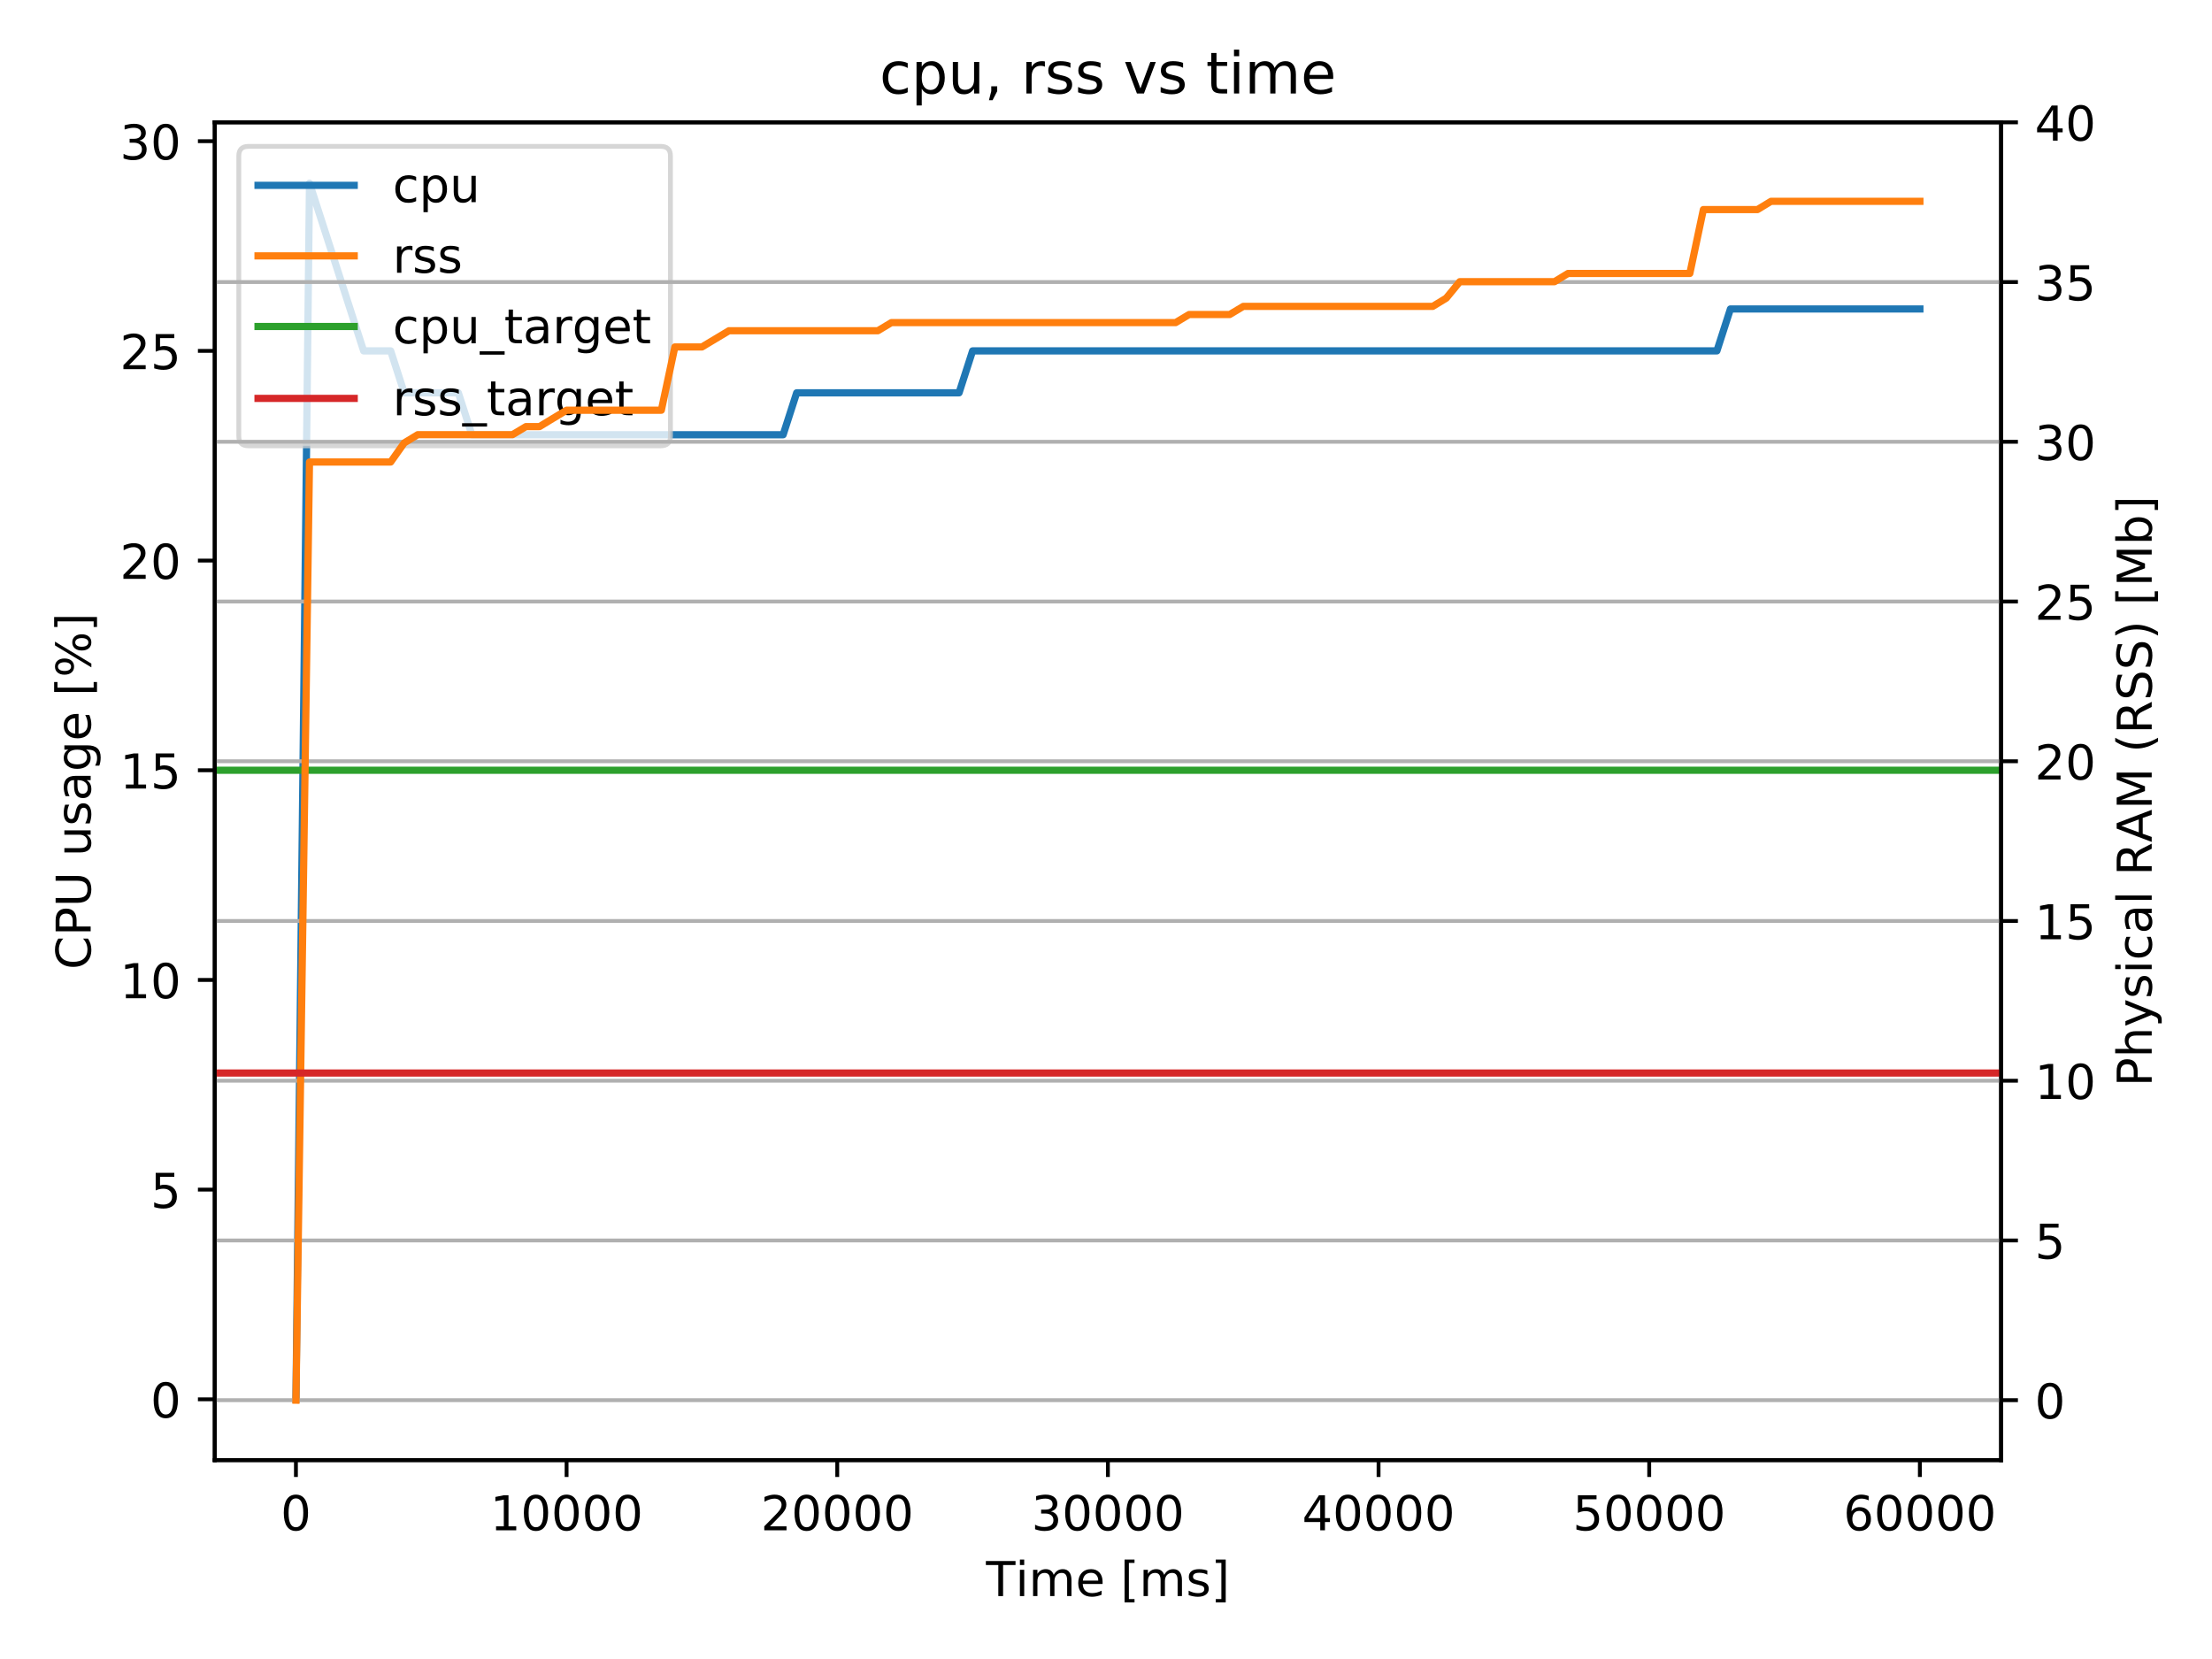 <?xml version="1.0" encoding="utf-8" standalone="no"?>
<!DOCTYPE svg PUBLIC "-//W3C//DTD SVG 1.1//EN"
  "http://www.w3.org/Graphics/SVG/1.1/DTD/svg11.dtd">
<!-- Created with matplotlib (http://matplotlib.org/) -->
<svg height="345pt" version="1.1" viewBox="0 0 460 345" width="460pt" xmlns="http://www.w3.org/2000/svg" xmlns:xlink="http://www.w3.org/1999/xlink">
 <defs>
  <style type="text/css">
*{stroke-linecap:butt;stroke-linejoin:round;}
  </style>
 </defs>
 <g id="figure_1">
  <g id="patch_1">
   <path d="M 0 345.6 
L 460.8 345.6 
L 460.8 0 
L 0 0 
z
" style="fill:#ffffff;"/>
  </g>
  <g id="axes_1">
   <g id="patch_2">
    <path d="M 44.66 303.64 
L 416.14 303.64 
L 416.14 25.44 
L 44.66 25.44 
z
" style="fill:#ffffff;"/>
   </g>
   <g id="matplotlib.axis_1">
    <g id="xtick_1">
     <g id="line2d_1">
      <defs>
       <path d="M 0 0 
L 0 3.5 
" id="m8f1d1b1c5d" style="stroke:#000000;stroke-width:0.8;"/>
      </defs>
      <g>
       <use style="stroke:#000000;stroke-width:0.8;" x="61.54" xlink:href="#m8f1d1b1c5d" y="303.64"/>
      </g>
     </g>
     <g id="text_1">
      <!-- 0 -->
      <defs>
       <path d="M 31.781 66.406 
Q 24.172 66.406 20.328 58.906 
Q 16.5 51.422 16.5 36.375 
Q 16.5 21.391 20.328 13.891 
Q 24.172 6.391 31.781 6.391 
Q 39.453 6.391 43.281 13.891 
Q 47.125 21.391 47.125 36.375 
Q 47.125 51.422 43.281 58.906 
Q 39.453 66.406 31.781 66.406 
z
M 31.781 74.219 
Q 44.047 74.219 50.516 64.516 
Q 56.984 54.828 56.984 36.375 
Q 56.984 17.969 50.516 8.266 
Q 44.047 -1.422 31.781 -1.422 
Q 19.531 -1.422 13.062 8.266 
Q 6.594 17.969 6.594 36.375 
Q 6.594 54.828 13.062 64.516 
Q 19.531 74.219 31.781 74.219 
z
" id="DejaVuSans-30"/>
      </defs>
      <g transform="translate(58.359 318.238)scale(0.1 -0.1)">
       <use xlink:href="#DejaVuSans-30"/>
      </g>
     </g>
    </g>
    <g id="xtick_2">
     <g id="line2d_2">
      <g>
       <use style="stroke:#000000;stroke-width:0.8;" x="117.825" xlink:href="#m8f1d1b1c5d" y="303.64"/>
      </g>
     </g>
     <g id="text_2">
      <!-- 10000 -->
      <defs>
       <path d="M 12.406 8.297 
L 28.516 8.297 
L 28.516 63.922 
L 10.984 60.406 
L 10.984 69.391 
L 28.422 72.906 
L 38.281 72.906 
L 38.281 8.297 
L 54.391 8.297 
L 54.391 0 
L 12.406 0 
z
" id="DejaVuSans-31"/>
      </defs>
      <g transform="translate(101.918 318.238)scale(0.1 -0.1)">
       <use xlink:href="#DejaVuSans-31"/>
       <use x="63.623" xlink:href="#DejaVuSans-30"/>
       <use x="127.246" xlink:href="#DejaVuSans-30"/>
       <use x="190.869" xlink:href="#DejaVuSans-30"/>
       <use x="254.492" xlink:href="#DejaVuSans-30"/>
      </g>
     </g>
    </g>
    <g id="xtick_3">
     <g id="line2d_3">
      <g>
       <use style="stroke:#000000;stroke-width:0.8;" x="174.11" xlink:href="#m8f1d1b1c5d" y="303.64"/>
      </g>
     </g>
     <g id="text_3">
      <!-- 20000 -->
      <defs>
       <path d="M 19.188 8.297 
L 53.609 8.297 
L 53.609 0 
L 7.328 0 
L 7.328 8.297 
Q 12.938 14.109 22.625 23.891 
Q 32.328 33.688 34.812 36.531 
Q 39.547 41.844 41.422 45.531 
Q 43.312 49.219 43.312 52.781 
Q 43.312 58.594 39.234 62.25 
Q 35.156 65.922 28.609 65.922 
Q 23.969 65.922 18.812 64.312 
Q 13.672 62.703 7.812 59.422 
L 7.812 69.391 
Q 13.766 71.781 18.938 73 
Q 24.125 74.219 28.422 74.219 
Q 39.75 74.219 46.484 68.547 
Q 53.219 62.891 53.219 53.422 
Q 53.219 48.922 51.531 44.891 
Q 49.859 40.875 45.406 35.406 
Q 44.188 33.984 37.641 27.219 
Q 31.109 20.453 19.188 8.297 
z
" id="DejaVuSans-32"/>
      </defs>
      <g transform="translate(158.203 318.238)scale(0.1 -0.1)">
       <use xlink:href="#DejaVuSans-32"/>
       <use x="63.623" xlink:href="#DejaVuSans-30"/>
       <use x="127.246" xlink:href="#DejaVuSans-30"/>
       <use x="190.869" xlink:href="#DejaVuSans-30"/>
       <use x="254.492" xlink:href="#DejaVuSans-30"/>
      </g>
     </g>
    </g>
    <g id="xtick_4">
     <g id="line2d_4">
      <g>
       <use style="stroke:#000000;stroke-width:0.8;" x="230.394" xlink:href="#m8f1d1b1c5d" y="303.64"/>
      </g>
     </g>
     <g id="text_4">
      <!-- 30000 -->
      <defs>
       <path d="M 40.578 39.312 
Q 47.656 37.797 51.625 33 
Q 55.609 28.219 55.609 21.188 
Q 55.609 10.406 48.188 4.484 
Q 40.766 -1.422 27.094 -1.422 
Q 22.516 -1.422 17.656 -0.516 
Q 12.797 0.391 7.625 2.203 
L 7.625 11.719 
Q 11.719 9.328 16.594 8.109 
Q 21.484 6.891 26.812 6.891 
Q 36.078 6.891 40.938 10.547 
Q 45.797 14.203 45.797 21.188 
Q 45.797 27.641 41.281 31.266 
Q 36.766 34.906 28.719 34.906 
L 20.219 34.906 
L 20.219 43.016 
L 29.109 43.016 
Q 36.375 43.016 40.234 45.922 
Q 44.094 48.828 44.094 54.297 
Q 44.094 59.906 40.109 62.906 
Q 36.141 65.922 28.719 65.922 
Q 24.656 65.922 20.016 65.031 
Q 15.375 64.156 9.812 62.312 
L 9.812 71.094 
Q 15.438 72.656 20.344 73.438 
Q 25.25 74.219 29.594 74.219 
Q 40.828 74.219 47.359 69.109 
Q 53.906 64.016 53.906 55.328 
Q 53.906 49.266 50.438 45.094 
Q 46.969 40.922 40.578 39.312 
z
" id="DejaVuSans-33"/>
      </defs>
      <g transform="translate(214.488 318.238)scale(0.1 -0.1)">
       <use xlink:href="#DejaVuSans-33"/>
       <use x="63.623" xlink:href="#DejaVuSans-30"/>
       <use x="127.246" xlink:href="#DejaVuSans-30"/>
       <use x="190.869" xlink:href="#DejaVuSans-30"/>
       <use x="254.492" xlink:href="#DejaVuSans-30"/>
      </g>
     </g>
    </g>
    <g id="xtick_5">
     <g id="line2d_5">
      <g>
       <use style="stroke:#000000;stroke-width:0.8;" x="286.679" xlink:href="#m8f1d1b1c5d" y="303.64"/>
      </g>
     </g>
     <g id="text_5">
      <!-- 40000 -->
      <defs>
       <path d="M 37.797 64.312 
L 12.891 25.391 
L 37.797 25.391 
z
M 35.203 72.906 
L 47.609 72.906 
L 47.609 25.391 
L 58.016 25.391 
L 58.016 17.188 
L 47.609 17.188 
L 47.609 0 
L 37.797 0 
L 37.797 17.188 
L 4.891 17.188 
L 4.891 26.703 
z
" id="DejaVuSans-34"/>
      </defs>
      <g transform="translate(270.773 318.238)scale(0.1 -0.1)">
       <use xlink:href="#DejaVuSans-34"/>
       <use x="63.623" xlink:href="#DejaVuSans-30"/>
       <use x="127.246" xlink:href="#DejaVuSans-30"/>
       <use x="190.869" xlink:href="#DejaVuSans-30"/>
       <use x="254.492" xlink:href="#DejaVuSans-30"/>
      </g>
     </g>
    </g>
    <g id="xtick_6">
     <g id="line2d_6">
      <g>
       <use style="stroke:#000000;stroke-width:0.8;" x="342.964" xlink:href="#m8f1d1b1c5d" y="303.64"/>
      </g>
     </g>
     <g id="text_6">
      <!-- 50000 -->
      <defs>
       <path d="M 10.797 72.906 
L 49.516 72.906 
L 49.516 64.594 
L 19.828 64.594 
L 19.828 46.734 
Q 21.969 47.469 24.109 47.828 
Q 26.266 48.188 28.422 48.188 
Q 40.625 48.188 47.75 41.5 
Q 54.891 34.812 54.891 23.391 
Q 54.891 11.625 47.562 5.094 
Q 40.234 -1.422 26.906 -1.422 
Q 22.312 -1.422 17.547 -0.641 
Q 12.797 0.141 7.719 1.703 
L 7.719 11.625 
Q 12.109 9.234 16.797 8.062 
Q 21.484 6.891 26.703 6.891 
Q 35.156 6.891 40.078 11.328 
Q 45.016 15.766 45.016 23.391 
Q 45.016 31 40.078 35.438 
Q 35.156 39.891 26.703 39.891 
Q 22.75 39.891 18.812 39.016 
Q 14.891 38.141 10.797 36.281 
z
" id="DejaVuSans-35"/>
      </defs>
      <g transform="translate(327.058 318.238)scale(0.1 -0.1)">
       <use xlink:href="#DejaVuSans-35"/>
       <use x="63.623" xlink:href="#DejaVuSans-30"/>
       <use x="127.246" xlink:href="#DejaVuSans-30"/>
       <use x="190.869" xlink:href="#DejaVuSans-30"/>
       <use x="254.492" xlink:href="#DejaVuSans-30"/>
      </g>
     </g>
    </g>
    <g id="xtick_7">
     <g id="line2d_7">
      <g>
       <use style="stroke:#000000;stroke-width:0.8;" x="399.249" xlink:href="#m8f1d1b1c5d" y="303.64"/>
      </g>
     </g>
     <g id="text_7">
      <!-- 60000 -->
      <defs>
       <path d="M 33.016 40.375 
Q 26.375 40.375 22.484 35.828 
Q 18.609 31.297 18.609 23.391 
Q 18.609 15.531 22.484 10.953 
Q 26.375 6.391 33.016 6.391 
Q 39.656 6.391 43.531 10.953 
Q 47.406 15.531 47.406 23.391 
Q 47.406 31.297 43.531 35.828 
Q 39.656 40.375 33.016 40.375 
z
M 52.594 71.297 
L 52.594 62.312 
Q 48.875 64.062 45.094 64.984 
Q 41.312 65.922 37.594 65.922 
Q 27.828 65.922 22.672 59.328 
Q 17.531 52.734 16.797 39.406 
Q 19.672 43.656 24.016 45.922 
Q 28.375 48.188 33.594 48.188 
Q 44.578 48.188 50.953 41.516 
Q 57.328 34.859 57.328 23.391 
Q 57.328 12.156 50.688 5.359 
Q 44.047 -1.422 33.016 -1.422 
Q 20.359 -1.422 13.672 8.266 
Q 6.984 17.969 6.984 36.375 
Q 6.984 53.656 15.188 63.938 
Q 23.391 74.219 37.203 74.219 
Q 40.922 74.219 44.703 73.484 
Q 48.484 72.75 52.594 71.297 
z
" id="DejaVuSans-36"/>
      </defs>
      <g transform="translate(383.343 318.238)scale(0.1 -0.1)">
       <use xlink:href="#DejaVuSans-36"/>
       <use x="63.623" xlink:href="#DejaVuSans-30"/>
       <use x="127.246" xlink:href="#DejaVuSans-30"/>
       <use x="190.869" xlink:href="#DejaVuSans-30"/>
       <use x="254.492" xlink:href="#DejaVuSans-30"/>
      </g>
     </g>
    </g>
    <g id="text_8">
     <!-- Time [ms] -->
     <defs>
      <path d="M -0.297 72.906 
L 61.375 72.906 
L 61.375 64.594 
L 35.5 64.594 
L 35.5 0 
L 25.594 0 
L 25.594 64.594 
L -0.297 64.594 
z
" id="DejaVuSans-54"/>
      <path d="M 9.422 54.688 
L 18.406 54.688 
L 18.406 0 
L 9.422 0 
z
M 9.422 75.984 
L 18.406 75.984 
L 18.406 64.594 
L 9.422 64.594 
z
" id="DejaVuSans-69"/>
      <path d="M 52 44.188 
Q 55.375 50.25 60.062 53.125 
Q 64.75 56 71.094 56 
Q 79.641 56 84.281 50.016 
Q 88.922 44.047 88.922 33.016 
L 88.922 0 
L 79.891 0 
L 79.891 32.719 
Q 79.891 40.578 77.094 44.375 
Q 74.312 48.188 68.609 48.188 
Q 61.625 48.188 57.562 43.547 
Q 53.516 38.922 53.516 30.906 
L 53.516 0 
L 44.484 0 
L 44.484 32.719 
Q 44.484 40.625 41.703 44.406 
Q 38.922 48.188 33.109 48.188 
Q 26.219 48.188 22.156 43.531 
Q 18.109 38.875 18.109 30.906 
L 18.109 0 
L 9.078 0 
L 9.078 54.688 
L 18.109 54.688 
L 18.109 46.188 
Q 21.188 51.219 25.484 53.609 
Q 29.781 56 35.688 56 
Q 41.656 56 45.828 52.969 
Q 50 49.953 52 44.188 
z
" id="DejaVuSans-6d"/>
      <path d="M 56.203 29.594 
L 56.203 25.203 
L 14.891 25.203 
Q 15.484 15.922 20.484 11.062 
Q 25.484 6.203 34.422 6.203 
Q 39.594 6.203 44.453 7.469 
Q 49.312 8.734 54.109 11.281 
L 54.109 2.781 
Q 49.266 0.734 44.188 -0.344 
Q 39.109 -1.422 33.891 -1.422 
Q 20.797 -1.422 13.156 6.188 
Q 5.516 13.812 5.516 26.812 
Q 5.516 40.234 12.766 48.109 
Q 20.016 56 32.328 56 
Q 43.359 56 49.781 48.891 
Q 56.203 41.797 56.203 29.594 
z
M 47.219 32.234 
Q 47.125 39.594 43.094 43.984 
Q 39.062 48.391 32.422 48.391 
Q 24.906 48.391 20.391 44.141 
Q 15.875 39.891 15.188 32.172 
z
" id="DejaVuSans-65"/>
      <path id="DejaVuSans-20"/>
      <path d="M 8.594 75.984 
L 29.297 75.984 
L 29.297 69 
L 17.578 69 
L 17.578 -6.203 
L 29.297 -6.203 
L 29.297 -13.188 
L 8.594 -13.188 
z
" id="DejaVuSans-5b"/>
      <path d="M 44.281 53.078 
L 44.281 44.578 
Q 40.484 46.531 36.375 47.5 
Q 32.281 48.484 27.875 48.484 
Q 21.188 48.484 17.844 46.438 
Q 14.5 44.391 14.5 40.281 
Q 14.5 37.156 16.891 35.375 
Q 19.281 33.594 26.516 31.984 
L 29.594 31.297 
Q 39.156 29.25 43.188 25.516 
Q 47.219 21.781 47.219 15.094 
Q 47.219 7.469 41.188 3.016 
Q 35.156 -1.422 24.609 -1.422 
Q 20.219 -1.422 15.453 -0.562 
Q 10.688 0.297 5.422 2 
L 5.422 11.281 
Q 10.406 8.688 15.234 7.391 
Q 20.062 6.109 24.812 6.109 
Q 31.156 6.109 34.562 8.281 
Q 37.984 10.453 37.984 14.406 
Q 37.984 18.062 35.516 20.016 
Q 33.062 21.969 24.703 23.781 
L 21.578 24.516 
Q 13.234 26.266 9.516 29.906 
Q 5.812 33.547 5.812 39.891 
Q 5.812 47.609 11.281 51.797 
Q 16.75 56 26.812 56 
Q 31.781 56 36.172 55.266 
Q 40.578 54.547 44.281 53.078 
z
" id="DejaVuSans-73"/>
      <path d="M 30.422 75.984 
L 30.422 -13.188 
L 9.719 -13.188 
L 9.719 -6.203 
L 21.391 -6.203 
L 21.391 69 
L 9.719 69 
L 9.719 75.984 
z
" id="DejaVuSans-5d"/>
     </defs>
     <g transform="translate(205.047 331.917)scale(0.1 -0.1)">
      <use xlink:href="#DejaVuSans-54"/>
      <use x="61.037" xlink:href="#DejaVuSans-69"/>
      <use x="88.82" xlink:href="#DejaVuSans-6d"/>
      <use x="186.232" xlink:href="#DejaVuSans-65"/>
      <use x="247.756" xlink:href="#DejaVuSans-20"/>
      <use x="279.543" xlink:href="#DejaVuSans-5b"/>
      <use x="318.557" xlink:href="#DejaVuSans-6d"/>
      <use x="415.969" xlink:href="#DejaVuSans-73"/>
      <use x="468.068" xlink:href="#DejaVuSans-5d"/>
     </g>
    </g>
   </g>
   <g id="matplotlib.axis_2">
    <g id="ytick_1">
     <g id="line2d_8">
      <defs>
       <path d="M 0 0 
L -3.5 0 
" id="m56f62c46b4" style="stroke:#000000;stroke-width:0.8;"/>
      </defs>
      <g>
       <use style="stroke:#000000;stroke-width:0.8;" x="44.66" xlink:href="#m56f62c46b4" y="290.995"/>
      </g>
     </g>
     <g id="text_9">
      <!-- 0 -->
      <g transform="translate(31.297 294.794)scale(0.1 -0.1)">
       <use xlink:href="#DejaVuSans-30"/>
      </g>
     </g>
    </g>
    <g id="ytick_2">
     <g id="line2d_9">
      <g>
       <use style="stroke:#000000;stroke-width:0.8;" x="44.66" xlink:href="#m56f62c46b4" y="247.39"/>
      </g>
     </g>
     <g id="text_10">
      <!-- 5 -->
      <g transform="translate(31.297 251.189)scale(0.1 -0.1)">
       <use xlink:href="#DejaVuSans-35"/>
      </g>
     </g>
    </g>
    <g id="ytick_3">
     <g id="line2d_10">
      <g>
       <use style="stroke:#000000;stroke-width:0.8;" x="44.66" xlink:href="#m56f62c46b4" y="203.785"/>
      </g>
     </g>
     <g id="text_11">
      <!-- 10 -->
      <g transform="translate(24.935 207.584)scale(0.1 -0.1)">
       <use xlink:href="#DejaVuSans-31"/>
       <use x="63.623" xlink:href="#DejaVuSans-30"/>
      </g>
     </g>
    </g>
    <g id="ytick_4">
     <g id="line2d_11">
      <g>
       <use style="stroke:#000000;stroke-width:0.8;" x="44.66" xlink:href="#m56f62c46b4" y="160.179"/>
      </g>
     </g>
     <g id="text_12">
      <!-- 15 -->
      <g transform="translate(24.935 163.979)scale(0.1 -0.1)">
       <use xlink:href="#DejaVuSans-31"/>
       <use x="63.623" xlink:href="#DejaVuSans-35"/>
      </g>
     </g>
    </g>
    <g id="ytick_5">
     <g id="line2d_12">
      <g>
       <use style="stroke:#000000;stroke-width:0.8;" x="44.66" xlink:href="#m56f62c46b4" y="116.574"/>
      </g>
     </g>
     <g id="text_13">
      <!-- 20 -->
      <g transform="translate(24.935 120.374)scale(0.1 -0.1)">
       <use xlink:href="#DejaVuSans-32"/>
       <use x="63.623" xlink:href="#DejaVuSans-30"/>
      </g>
     </g>
    </g>
    <g id="ytick_6">
     <g id="line2d_13">
      <g>
       <use style="stroke:#000000;stroke-width:0.8;" x="44.66" xlink:href="#m56f62c46b4" y="72.969"/>
      </g>
     </g>
     <g id="text_14">
      <!-- 25 -->
      <g transform="translate(24.935 76.769)scale(0.1 -0.1)">
       <use xlink:href="#DejaVuSans-32"/>
       <use x="63.623" xlink:href="#DejaVuSans-35"/>
      </g>
     </g>
    </g>
    <g id="ytick_7">
     <g id="line2d_14">
      <g>
       <use style="stroke:#000000;stroke-width:0.8;" x="44.66" xlink:href="#m56f62c46b4" y="29.364"/>
      </g>
     </g>
     <g id="text_15">
      <!-- 30 -->
      <g transform="translate(24.935 33.164)scale(0.1 -0.1)">
       <use xlink:href="#DejaVuSans-33"/>
       <use x="63.623" xlink:href="#DejaVuSans-30"/>
      </g>
     </g>
    </g>
    <g id="text_16">
     <!-- CPU usage [%] -->
     <defs>
      <path d="M 64.406 67.281 
L 64.406 56.891 
Q 59.422 61.531 53.781 63.812 
Q 48.141 66.109 41.797 66.109 
Q 29.297 66.109 22.656 58.469 
Q 16.016 50.828 16.016 36.375 
Q 16.016 21.969 22.656 14.328 
Q 29.297 6.688 41.797 6.688 
Q 48.141 6.688 53.781 8.984 
Q 59.422 11.281 64.406 15.922 
L 64.406 5.609 
Q 59.234 2.094 53.438 0.328 
Q 47.656 -1.422 41.219 -1.422 
Q 24.656 -1.422 15.125 8.703 
Q 5.609 18.844 5.609 36.375 
Q 5.609 53.953 15.125 64.078 
Q 24.656 74.219 41.219 74.219 
Q 47.75 74.219 53.531 72.484 
Q 59.328 70.75 64.406 67.281 
z
" id="DejaVuSans-43"/>
      <path d="M 19.672 64.797 
L 19.672 37.406 
L 32.078 37.406 
Q 38.969 37.406 42.719 40.969 
Q 46.484 44.531 46.484 51.125 
Q 46.484 57.672 42.719 61.234 
Q 38.969 64.797 32.078 64.797 
z
M 9.812 72.906 
L 32.078 72.906 
Q 44.344 72.906 50.609 67.359 
Q 56.891 61.812 56.891 51.125 
Q 56.891 40.328 50.609 34.812 
Q 44.344 29.297 32.078 29.297 
L 19.672 29.297 
L 19.672 0 
L 9.812 0 
z
" id="DejaVuSans-50"/>
      <path d="M 8.688 72.906 
L 18.609 72.906 
L 18.609 28.609 
Q 18.609 16.891 22.844 11.734 
Q 27.094 6.594 36.625 6.594 
Q 46.094 6.594 50.344 11.734 
Q 54.594 16.891 54.594 28.609 
L 54.594 72.906 
L 64.5 72.906 
L 64.5 27.391 
Q 64.5 13.141 57.438 5.859 
Q 50.391 -1.422 36.625 -1.422 
Q 22.797 -1.422 15.734 5.859 
Q 8.688 13.141 8.688 27.391 
z
" id="DejaVuSans-55"/>
      <path d="M 8.5 21.578 
L 8.5 54.688 
L 17.484 54.688 
L 17.484 21.922 
Q 17.484 14.156 20.5 10.266 
Q 23.531 6.391 29.594 6.391 
Q 36.859 6.391 41.078 11.031 
Q 45.312 15.672 45.312 23.688 
L 45.312 54.688 
L 54.297 54.688 
L 54.297 0 
L 45.312 0 
L 45.312 8.406 
Q 42.047 3.422 37.719 1 
Q 33.406 -1.422 27.688 -1.422 
Q 18.266 -1.422 13.375 4.438 
Q 8.5 10.297 8.5 21.578 
z
M 31.109 56 
z
" id="DejaVuSans-75"/>
      <path d="M 34.281 27.484 
Q 23.391 27.484 19.188 25 
Q 14.984 22.516 14.984 16.5 
Q 14.984 11.719 18.141 8.906 
Q 21.297 6.109 26.703 6.109 
Q 34.188 6.109 38.703 11.406 
Q 43.219 16.703 43.219 25.484 
L 43.219 27.484 
z
M 52.203 31.203 
L 52.203 0 
L 43.219 0 
L 43.219 8.297 
Q 40.141 3.328 35.547 0.953 
Q 30.953 -1.422 24.312 -1.422 
Q 15.922 -1.422 10.953 3.297 
Q 6 8.016 6 15.922 
Q 6 25.141 12.172 29.828 
Q 18.359 34.516 30.609 34.516 
L 43.219 34.516 
L 43.219 35.406 
Q 43.219 41.609 39.141 45 
Q 35.062 48.391 27.688 48.391 
Q 23 48.391 18.547 47.266 
Q 14.109 46.141 10.016 43.891 
L 10.016 52.203 
Q 14.938 54.109 19.578 55.047 
Q 24.219 56 28.609 56 
Q 40.484 56 46.344 49.844 
Q 52.203 43.703 52.203 31.203 
z
" id="DejaVuSans-61"/>
      <path d="M 45.406 27.984 
Q 45.406 37.75 41.375 43.109 
Q 37.359 48.484 30.078 48.484 
Q 22.859 48.484 18.828 43.109 
Q 14.797 37.75 14.797 27.984 
Q 14.797 18.266 18.828 12.891 
Q 22.859 7.516 30.078 7.516 
Q 37.359 7.516 41.375 12.891 
Q 45.406 18.266 45.406 27.984 
z
M 54.391 6.781 
Q 54.391 -7.172 48.188 -13.984 
Q 42 -20.797 29.203 -20.797 
Q 24.469 -20.797 20.266 -20.094 
Q 16.062 -19.391 12.109 -17.922 
L 12.109 -9.188 
Q 16.062 -11.328 19.922 -12.344 
Q 23.781 -13.375 27.781 -13.375 
Q 36.625 -13.375 41.016 -8.766 
Q 45.406 -4.156 45.406 5.172 
L 45.406 9.625 
Q 42.625 4.781 38.281 2.391 
Q 33.938 0 27.875 0 
Q 17.828 0 11.672 7.656 
Q 5.516 15.328 5.516 27.984 
Q 5.516 40.672 11.672 48.328 
Q 17.828 56 27.875 56 
Q 33.938 56 38.281 53.609 
Q 42.625 51.219 45.406 46.391 
L 45.406 54.688 
L 54.391 54.688 
z
" id="DejaVuSans-67"/>
      <path d="M 72.703 32.078 
Q 68.453 32.078 66.031 28.469 
Q 63.625 24.859 63.625 18.406 
Q 63.625 12.062 66.031 8.422 
Q 68.453 4.781 72.703 4.781 
Q 76.859 4.781 79.266 8.422 
Q 81.688 12.062 81.688 18.406 
Q 81.688 24.812 79.266 28.438 
Q 76.859 32.078 72.703 32.078 
z
M 72.703 38.281 
Q 80.422 38.281 84.953 32.906 
Q 89.5 27.547 89.5 18.406 
Q 89.5 9.281 84.938 3.922 
Q 80.375 -1.422 72.703 -1.422 
Q 64.891 -1.422 60.344 3.922 
Q 55.812 9.281 55.812 18.406 
Q 55.812 27.594 60.375 32.938 
Q 64.938 38.281 72.703 38.281 
z
M 22.312 68.016 
Q 18.109 68.016 15.688 64.375 
Q 13.281 60.75 13.281 54.391 
Q 13.281 47.953 15.672 44.328 
Q 18.062 40.719 22.312 40.719 
Q 26.562 40.719 28.969 44.328 
Q 31.391 47.953 31.391 54.391 
Q 31.391 60.688 28.953 64.344 
Q 26.516 68.016 22.312 68.016 
z
M 66.406 74.219 
L 74.219 74.219 
L 28.609 -1.422 
L 20.797 -1.422 
z
M 22.312 74.219 
Q 30.031 74.219 34.609 68.875 
Q 39.203 63.531 39.203 54.391 
Q 39.203 45.172 34.641 39.844 
Q 30.078 34.516 22.312 34.516 
Q 14.547 34.516 10.031 39.859 
Q 5.516 45.219 5.516 54.391 
Q 5.516 63.484 10.047 68.844 
Q 14.594 74.219 22.312 74.219 
z
" id="DejaVuSans-25"/>
     </defs>
     <g transform="translate(18.855 201.624)rotate(-90)scale(0.1 -0.1)">
      <use xlink:href="#DejaVuSans-43"/>
      <use x="69.824" xlink:href="#DejaVuSans-50"/>
      <use x="130.127" xlink:href="#DejaVuSans-55"/>
      <use x="203.32" xlink:href="#DejaVuSans-20"/>
      <use x="235.107" xlink:href="#DejaVuSans-75"/>
      <use x="298.486" xlink:href="#DejaVuSans-73"/>
      <use x="350.586" xlink:href="#DejaVuSans-61"/>
      <use x="411.865" xlink:href="#DejaVuSans-67"/>
      <use x="475.342" xlink:href="#DejaVuSans-65"/>
      <use x="536.865" xlink:href="#DejaVuSans-20"/>
      <use x="568.652" xlink:href="#DejaVuSans-5b"/>
      <use x="607.666" xlink:href="#DejaVuSans-25"/>
      <use x="702.686" xlink:href="#DejaVuSans-5d"/>
     </g>
    </g>
   </g>
   <g id="line2d_15">
    <path clip-path="url(#p357ddda621)" d="M 61.545 290.995 
L 64.36 38.085 
L 67.174 46.806 
L 69.988 55.527 
L 72.802 64.248 
L 75.617 72.969 
L 78.431 72.969 
L 81.245 72.969 
L 84.059 81.69 
L 86.874 81.69 
L 89.688 81.69 
L 92.502 81.69 
L 95.316 81.69 
L 98.131 90.411 
L 100.945 90.411 
L 103.759 90.411 
L 106.573 90.411 
L 109.388 90.411 
L 112.202 90.411 
L 115.016 90.411 
L 117.83 90.411 
L 120.645 90.411 
L 123.459 90.411 
L 126.273 90.411 
L 129.087 90.411 
L 131.902 90.411 
L 134.716 90.411 
L 137.53 90.411 
L 140.344 90.411 
L 143.158 90.411 
L 145.973 90.411 
L 148.787 90.411 
L 151.601 90.411 
L 154.415 90.411 
L 157.23 90.411 
L 160.044 90.411 
L 162.858 90.411 
L 165.672 81.69 
L 168.487 81.69 
L 171.301 81.69 
L 174.115 81.69 
L 176.929 81.69 
L 179.744 81.69 
L 182.558 81.69 
L 185.372 81.69 
L 188.186 81.69 
L 191.001 81.69 
L 193.815 81.69 
L 196.629 81.69 
L 199.443 81.69 
L 202.258 72.969 
L 205.072 72.969 
L 207.886 72.969 
L 210.7 72.969 
L 213.515 72.969 
L 216.329 72.969 
L 219.143 72.969 
L 221.957 72.969 
L 224.772 72.969 
L 227.586 72.969 
L 230.4 72.969 
L 233.214 72.969 
L 236.028 72.969 
L 238.843 72.969 
L 241.657 72.969 
L 244.471 72.969 
L 247.285 72.969 
L 250.1 72.969 
L 252.914 72.969 
L 255.728 72.969 
L 258.542 72.969 
L 261.357 72.969 
L 264.171 72.969 
L 266.985 72.969 
L 269.799 72.969 
L 272.614 72.969 
L 275.428 72.969 
L 278.242 72.969 
L 281.056 72.969 
L 283.871 72.969 
L 286.685 72.969 
L 289.499 72.969 
L 292.313 72.969 
L 295.128 72.969 
L 297.942 72.969 
L 300.756 72.969 
L 303.57 72.969 
L 306.385 72.969 
L 309.199 72.969 
L 312.013 72.969 
L 314.827 72.969 
L 317.642 72.969 
L 320.456 72.969 
L 323.27 72.969 
L 326.084 72.969 
L 328.898 72.969 
L 331.713 72.969 
L 334.527 72.969 
L 337.341 72.969 
L 340.155 72.969 
L 342.97 72.969 
L 345.784 72.969 
L 348.598 72.969 
L 351.412 72.969 
L 354.227 72.969 
L 357.041 72.969 
L 359.855 64.248 
L 362.669 64.248 
L 365.484 64.248 
L 368.298 64.248 
L 371.112 64.248 
L 373.926 64.248 
L 376.741 64.248 
L 379.555 64.248 
L 382.369 64.248 
L 385.183 64.248 
L 387.998 64.248 
L 390.812 64.248 
L 393.626 64.248 
L 396.44 64.248 
L 399.255 64.248 
" style="fill:none;stroke:#1f77b4;stroke-linecap:square;stroke-width:1.5;"/>
   </g>
   <g id="line2d_16">
    <path clip-path="url(#p357ddda621)" d="M 0 0 
" style="fill:none;stroke:#ff7f0e;stroke-linecap:square;stroke-width:1.5;"/>
   </g>
   <g id="line2d_17">
    <path clip-path="url(#p357ddda621)" d="M 0 0 
" style="fill:none;stroke:#2ca02c;stroke-linecap:square;stroke-width:1.5;"/>
   </g>
   <g id="line2d_18">
    <path clip-path="url(#p357ddda621)" d="M 44.66 160.179 
L 416.14 160.179 
" style="fill:none;stroke:#2ca02c;stroke-linecap:square;stroke-width:1.5;"/>
   </g>
   <g id="line2d_19">
    <path clip-path="url(#p357ddda621)" d="M 0 0 
" style="fill:none;stroke:#d62728;stroke-linecap:square;stroke-width:1.5;"/>
   </g>
   <g id="patch_3">
    <path d="M 44.66 303.64 
L 44.66 25.44 
" style="fill:none;stroke:#000000;stroke-linecap:square;stroke-linejoin:miter;stroke-width:0.8;"/>
   </g>
   <g id="patch_4">
    <path d="M 416.14 303.64 
L 416.14 25.44 
" style="fill:none;stroke:#000000;stroke-linecap:square;stroke-linejoin:miter;stroke-width:0.8;"/>
   </g>
   <g id="patch_5">
    <path d="M 44.66 303.64 
L 416.14 303.64 
" style="fill:none;stroke:#000000;stroke-linecap:square;stroke-linejoin:miter;stroke-width:0.8;"/>
   </g>
   <g id="patch_6">
    <path d="M 44.66 25.44 
L 416.14 25.44 
" style="fill:none;stroke:#000000;stroke-linecap:square;stroke-linejoin:miter;stroke-width:0.8;"/>
   </g>
   <g id="legend_1">
    <g id="patch_7">
     <path d="M 51.66 92.709 
L 137.424 92.709 
Q 139.424 92.709 139.424 90.709 
L 139.424 32.44 
Q 139.424 30.44 137.424 30.44 
L 51.66 30.44 
Q 49.66 30.44 49.66 32.44 
L 49.66 90.709 
Q 49.66 92.709 51.66 92.709 
z
" style="fill:#ffffff;opacity:0.8;stroke:#cccccc;stroke-linejoin:miter;"/>
    </g>
    <g id="line2d_20">
     <path d="M 53.66 38.538 
L 73.66 38.538 
" style="fill:none;stroke:#1f77b4;stroke-linecap:square;stroke-width:1.5;"/>
    </g>
    <g id="line2d_21"/>
    <g id="text_17">
     <!-- cpu -->
     <defs>
      <path d="M 48.781 52.594 
L 48.781 44.188 
Q 44.969 46.297 41.141 47.344 
Q 37.312 48.391 33.406 48.391 
Q 24.656 48.391 19.812 42.844 
Q 14.984 37.312 14.984 27.297 
Q 14.984 17.281 19.812 11.734 
Q 24.656 6.203 33.406 6.203 
Q 37.312 6.203 41.141 7.25 
Q 44.969 8.297 48.781 10.406 
L 48.781 2.094 
Q 45.016 0.344 40.984 -0.531 
Q 36.969 -1.422 32.422 -1.422 
Q 20.062 -1.422 12.781 6.344 
Q 5.516 14.109 5.516 27.297 
Q 5.516 40.672 12.859 48.328 
Q 20.219 56 33.016 56 
Q 37.156 56 41.109 55.141 
Q 45.062 54.297 48.781 52.594 
z
" id="DejaVuSans-63"/>
      <path d="M 18.109 8.203 
L 18.109 -20.797 
L 9.078 -20.797 
L 9.078 54.688 
L 18.109 54.688 
L 18.109 46.391 
Q 20.953 51.266 25.266 53.625 
Q 29.594 56 35.594 56 
Q 45.562 56 51.781 48.094 
Q 58.016 40.188 58.016 27.297 
Q 58.016 14.406 51.781 6.484 
Q 45.562 -1.422 35.594 -1.422 
Q 29.594 -1.422 25.266 0.953 
Q 20.953 3.328 18.109 8.203 
z
M 48.688 27.297 
Q 48.688 37.203 44.609 42.844 
Q 40.531 48.484 33.406 48.484 
Q 26.266 48.484 22.188 42.844 
Q 18.109 37.203 18.109 27.297 
Q 18.109 17.391 22.188 11.75 
Q 26.266 6.109 33.406 6.109 
Q 40.531 6.109 44.609 11.75 
Q 48.688 17.391 48.688 27.297 
z
" id="DejaVuSans-70"/>
     </defs>
     <g transform="translate(81.66 42.038)scale(0.1 -0.1)">
      <use xlink:href="#DejaVuSans-63"/>
      <use x="54.98" xlink:href="#DejaVuSans-70"/>
      <use x="118.457" xlink:href="#DejaVuSans-75"/>
     </g>
    </g>
    <g id="line2d_22">
     <path d="M 53.66 53.217 
L 73.66 53.217 
" style="fill:none;stroke:#ff7f0e;stroke-linecap:square;stroke-width:1.5;"/>
    </g>
    <g id="line2d_23"/>
    <g id="text_18">
     <!-- rss -->
     <defs>
      <path d="M 41.109 46.297 
Q 39.594 47.172 37.812 47.578 
Q 36.031 48 33.891 48 
Q 26.266 48 22.188 43.047 
Q 18.109 38.094 18.109 28.812 
L 18.109 0 
L 9.078 0 
L 9.078 54.688 
L 18.109 54.688 
L 18.109 46.188 
Q 20.953 51.172 25.484 53.578 
Q 30.031 56 36.531 56 
Q 37.453 56 38.578 55.875 
Q 39.703 55.766 41.062 55.516 
z
" id="DejaVuSans-72"/>
     </defs>
     <g transform="translate(81.66 56.717)scale(0.1 -0.1)">
      <use xlink:href="#DejaVuSans-72"/>
      <use x="41.113" xlink:href="#DejaVuSans-73"/>
      <use x="93.213" xlink:href="#DejaVuSans-73"/>
     </g>
    </g>
    <g id="line2d_24">
     <path d="M 53.66 67.895 
L 73.66 67.895 
" style="fill:none;stroke:#2ca02c;stroke-linecap:square;stroke-width:1.5;"/>
    </g>
    <g id="line2d_25"/>
    <g id="text_19">
     <!-- cpu_target -->
     <defs>
      <path d="M 50.984 -16.609 
L 50.984 -23.578 
L -0.984 -23.578 
L -0.984 -16.609 
z
" id="DejaVuSans-5f"/>
      <path d="M 18.312 70.219 
L 18.312 54.688 
L 36.812 54.688 
L 36.812 47.703 
L 18.312 47.703 
L 18.312 18.016 
Q 18.312 11.328 20.141 9.422 
Q 21.969 7.516 27.594 7.516 
L 36.812 7.516 
L 36.812 0 
L 27.594 0 
Q 17.188 0 13.234 3.875 
Q 9.281 7.766 9.281 18.016 
L 9.281 47.703 
L 2.688 47.703 
L 2.688 54.688 
L 9.281 54.688 
L 9.281 70.219 
z
" id="DejaVuSans-74"/>
     </defs>
     <g transform="translate(81.66 71.395)scale(0.1 -0.1)">
      <use xlink:href="#DejaVuSans-63"/>
      <use x="54.98" xlink:href="#DejaVuSans-70"/>
      <use x="118.457" xlink:href="#DejaVuSans-75"/>
      <use x="181.836" xlink:href="#DejaVuSans-5f"/>
      <use x="231.836" xlink:href="#DejaVuSans-74"/>
      <use x="271.045" xlink:href="#DejaVuSans-61"/>
      <use x="332.324" xlink:href="#DejaVuSans-72"/>
      <use x="373.422" xlink:href="#DejaVuSans-67"/>
      <use x="436.898" xlink:href="#DejaVuSans-65"/>
      <use x="498.422" xlink:href="#DejaVuSans-74"/>
     </g>
    </g>
    <g id="line2d_26">
     <path d="M 53.66 82.851 
L 73.66 82.851 
" style="fill:none;stroke:#d62728;stroke-linecap:square;stroke-width:1.5;"/>
    </g>
    <g id="line2d_27"/>
    <g id="text_20">
     <!-- rss_target -->
     <g transform="translate(81.66 86.351)scale(0.1 -0.1)">
      <use xlink:href="#DejaVuSans-72"/>
      <use x="41.113" xlink:href="#DejaVuSans-73"/>
      <use x="93.213" xlink:href="#DejaVuSans-73"/>
      <use x="145.312" xlink:href="#DejaVuSans-5f"/>
      <use x="195.312" xlink:href="#DejaVuSans-74"/>
      <use x="234.521" xlink:href="#DejaVuSans-61"/>
      <use x="295.801" xlink:href="#DejaVuSans-72"/>
      <use x="336.898" xlink:href="#DejaVuSans-67"/>
      <use x="400.375" xlink:href="#DejaVuSans-65"/>
      <use x="461.898" xlink:href="#DejaVuSans-74"/>
     </g>
    </g>
   </g>
  </g>
  <g id="axes_2">
   <g id="matplotlib.axis_3">
    <g id="ytick_8">
     <g id="line2d_28">
      <path clip-path="url(#p357ddda621)" d="M 44.66 291.175 
L 416.14 291.175 
" style="fill:none;stroke:#b0b0b0;stroke-linecap:square;stroke-width:0.8;"/>
     </g>
     <g id="line2d_29">
      <defs>
       <path d="M 0 0 
L 3.5 0 
" id="ma5848fcd61" style="stroke:#000000;stroke-width:0.8;"/>
      </defs>
      <g>
       <use style="stroke:#000000;stroke-width:0.8;" x="416.14" xlink:href="#ma5848fcd61" y="291.175"/>
      </g>
     </g>
     <g id="text_21">
      <!-- 0 -->
      <g transform="translate(423.14 294.974)scale(0.1 -0.1)">
       <use xlink:href="#DejaVuSans-30"/>
      </g>
     </g>
    </g>
    <g id="ytick_9">
     <g id="line2d_30">
      <path clip-path="url(#p357ddda621)" d="M 44.66 257.958 
L 416.14 257.958 
" style="fill:none;stroke:#b0b0b0;stroke-linecap:square;stroke-width:0.8;"/>
     </g>
     <g id="line2d_31">
      <g>
       <use style="stroke:#000000;stroke-width:0.8;" x="416.14" xlink:href="#ma5848fcd61" y="257.958"/>
      </g>
     </g>
     <g id="text_22">
      <!-- 5 -->
      <g transform="translate(423.14 261.757)scale(0.1 -0.1)">
       <use xlink:href="#DejaVuSans-35"/>
      </g>
     </g>
    </g>
    <g id="ytick_10">
     <g id="line2d_32">
      <path clip-path="url(#p357ddda621)" d="M 44.66 224.741 
L 416.14 224.741 
" style="fill:none;stroke:#b0b0b0;stroke-linecap:square;stroke-width:0.8;"/>
     </g>
     <g id="line2d_33">
      <g>
       <use style="stroke:#000000;stroke-width:0.8;" x="416.14" xlink:href="#ma5848fcd61" y="224.741"/>
      </g>
     </g>
     <g id="text_23">
      <!-- 10 -->
      <g transform="translate(423.14 228.54)scale(0.1 -0.1)">
       <use xlink:href="#DejaVuSans-31"/>
       <use x="63.623" xlink:href="#DejaVuSans-30"/>
      </g>
     </g>
    </g>
    <g id="ytick_11">
     <g id="line2d_34">
      <path clip-path="url(#p357ddda621)" d="M 44.66 191.524 
L 416.14 191.524 
" style="fill:none;stroke:#b0b0b0;stroke-linecap:square;stroke-width:0.8;"/>
     </g>
     <g id="line2d_35">
      <g>
       <use style="stroke:#000000;stroke-width:0.8;" x="416.14" xlink:href="#ma5848fcd61" y="191.524"/>
      </g>
     </g>
     <g id="text_24">
      <!-- 15 -->
      <g transform="translate(423.14 195.323)scale(0.1 -0.1)">
       <use xlink:href="#DejaVuSans-31"/>
       <use x="63.623" xlink:href="#DejaVuSans-35"/>
      </g>
     </g>
    </g>
    <g id="ytick_12">
     <g id="line2d_36">
      <path clip-path="url(#p357ddda621)" d="M 44.66 158.307 
L 416.14 158.307 
" style="fill:none;stroke:#b0b0b0;stroke-linecap:square;stroke-width:0.8;"/>
     </g>
     <g id="line2d_37">
      <g>
       <use style="stroke:#000000;stroke-width:0.8;" x="416.14" xlink:href="#ma5848fcd61" y="158.307"/>
      </g>
     </g>
     <g id="text_25">
      <!-- 20 -->
      <g transform="translate(423.14 162.107)scale(0.1 -0.1)">
       <use xlink:href="#DejaVuSans-32"/>
       <use x="63.623" xlink:href="#DejaVuSans-30"/>
      </g>
     </g>
    </g>
    <g id="ytick_13">
     <g id="line2d_38">
      <path clip-path="url(#p357ddda621)" d="M 44.66 125.09 
L 416.14 125.09 
" style="fill:none;stroke:#b0b0b0;stroke-linecap:square;stroke-width:0.8;"/>
     </g>
     <g id="line2d_39">
      <g>
       <use style="stroke:#000000;stroke-width:0.8;" x="416.14" xlink:href="#ma5848fcd61" y="125.09"/>
      </g>
     </g>
     <g id="text_26">
      <!-- 25 -->
      <g transform="translate(423.14 128.89)scale(0.1 -0.1)">
       <use xlink:href="#DejaVuSans-32"/>
       <use x="63.623" xlink:href="#DejaVuSans-35"/>
      </g>
     </g>
    </g>
    <g id="ytick_14">
     <g id="line2d_40">
      <path clip-path="url(#p357ddda621)" d="M 44.66 91.874 
L 416.14 91.874 
" style="fill:none;stroke:#b0b0b0;stroke-linecap:square;stroke-width:0.8;"/>
     </g>
     <g id="line2d_41">
      <g>
       <use style="stroke:#000000;stroke-width:0.8;" x="416.14" xlink:href="#ma5848fcd61" y="91.874"/>
      </g>
     </g>
     <g id="text_27">
      <!-- 30 -->
      <g transform="translate(423.14 95.673)scale(0.1 -0.1)">
       <use xlink:href="#DejaVuSans-33"/>
       <use x="63.623" xlink:href="#DejaVuSans-30"/>
      </g>
     </g>
    </g>
    <g id="ytick_15">
     <g id="line2d_42">
      <path clip-path="url(#p357ddda621)" d="M 44.66 58.657 
L 416.14 58.657 
" style="fill:none;stroke:#b0b0b0;stroke-linecap:square;stroke-width:0.8;"/>
     </g>
     <g id="line2d_43">
      <g>
       <use style="stroke:#000000;stroke-width:0.8;" x="416.14" xlink:href="#ma5848fcd61" y="58.657"/>
      </g>
     </g>
     <g id="text_28">
      <!-- 35 -->
      <g transform="translate(423.14 62.456)scale(0.1 -0.1)">
       <use xlink:href="#DejaVuSans-33"/>
       <use x="63.623" xlink:href="#DejaVuSans-35"/>
      </g>
     </g>
    </g>
    <g id="ytick_16">
     <g id="line2d_44">
      <path clip-path="url(#p357ddda621)" d="M 44.66 25.44 
L 416.14 25.44 
" style="fill:none;stroke:#b0b0b0;stroke-linecap:square;stroke-width:0.8;"/>
     </g>
     <g id="line2d_45">
      <g>
       <use style="stroke:#000000;stroke-width:0.8;" x="416.14" xlink:href="#ma5848fcd61" y="25.44"/>
      </g>
     </g>
     <g id="text_29">
      <!-- 40 -->
      <g transform="translate(423.14 29.239)scale(0.1 -0.1)">
       <use xlink:href="#DejaVuSans-34"/>
       <use x="63.623" xlink:href="#DejaVuSans-30"/>
      </g>
     </g>
    </g>
    <g id="text_30">
     <!-- Physical RAM (RSS) [Mb] -->
     <defs>
      <path d="M 54.891 33.016 
L 54.891 0 
L 45.906 0 
L 45.906 32.719 
Q 45.906 40.484 42.875 44.328 
Q 39.844 48.188 33.797 48.188 
Q 26.516 48.188 22.312 43.547 
Q 18.109 38.922 18.109 30.906 
L 18.109 0 
L 9.078 0 
L 9.078 75.984 
L 18.109 75.984 
L 18.109 46.188 
Q 21.344 51.125 25.703 53.562 
Q 30.078 56 35.797 56 
Q 45.219 56 50.047 50.172 
Q 54.891 44.344 54.891 33.016 
z
" id="DejaVuSans-68"/>
      <path d="M 32.172 -5.078 
Q 28.375 -14.844 24.75 -17.812 
Q 21.141 -20.797 15.094 -20.797 
L 7.906 -20.797 
L 7.906 -13.281 
L 13.188 -13.281 
Q 16.891 -13.281 18.938 -11.516 
Q 21 -9.766 23.484 -3.219 
L 25.094 0.875 
L 2.984 54.688 
L 12.5 54.688 
L 29.594 11.922 
L 46.688 54.688 
L 56.203 54.688 
z
" id="DejaVuSans-79"/>
      <path d="M 9.422 75.984 
L 18.406 75.984 
L 18.406 0 
L 9.422 0 
z
" id="DejaVuSans-6c"/>
      <path d="M 44.391 34.188 
Q 47.562 33.109 50.562 29.594 
Q 53.562 26.078 56.594 19.922 
L 66.609 0 
L 56 0 
L 46.688 18.703 
Q 43.062 26.031 39.672 28.422 
Q 36.281 30.812 30.422 30.812 
L 19.672 30.812 
L 19.672 0 
L 9.812 0 
L 9.812 72.906 
L 32.078 72.906 
Q 44.578 72.906 50.734 67.672 
Q 56.891 62.453 56.891 51.906 
Q 56.891 45.016 53.688 40.469 
Q 50.484 35.938 44.391 34.188 
z
M 19.672 64.797 
L 19.672 38.922 
L 32.078 38.922 
Q 39.203 38.922 42.844 42.219 
Q 46.484 45.516 46.484 51.906 
Q 46.484 58.297 42.844 61.547 
Q 39.203 64.797 32.078 64.797 
z
" id="DejaVuSans-52"/>
      <path d="M 34.188 63.188 
L 20.797 26.906 
L 47.609 26.906 
z
M 28.609 72.906 
L 39.797 72.906 
L 67.578 0 
L 57.328 0 
L 50.688 18.703 
L 17.828 18.703 
L 11.188 0 
L 0.781 0 
z
" id="DejaVuSans-41"/>
      <path d="M 9.812 72.906 
L 24.516 72.906 
L 43.109 23.297 
L 61.812 72.906 
L 76.516 72.906 
L 76.516 0 
L 66.891 0 
L 66.891 64.016 
L 48.094 14.016 
L 38.188 14.016 
L 19.391 64.016 
L 19.391 0 
L 9.812 0 
z
" id="DejaVuSans-4d"/>
      <path d="M 31 75.875 
Q 24.469 64.656 21.281 53.656 
Q 18.109 42.672 18.109 31.391 
Q 18.109 20.125 21.312 9.062 
Q 24.516 -2 31 -13.188 
L 23.188 -13.188 
Q 15.875 -1.703 12.234 9.375 
Q 8.594 20.453 8.594 31.391 
Q 8.594 42.281 12.203 53.312 
Q 15.828 64.359 23.188 75.875 
z
" id="DejaVuSans-28"/>
      <path d="M 53.516 70.516 
L 53.516 60.891 
Q 47.906 63.578 42.922 64.891 
Q 37.938 66.219 33.297 66.219 
Q 25.25 66.219 20.875 63.094 
Q 16.5 59.969 16.5 54.203 
Q 16.5 49.359 19.406 46.891 
Q 22.312 44.438 30.422 42.922 
L 36.375 41.703 
Q 47.406 39.594 52.656 34.297 
Q 57.906 29 57.906 20.125 
Q 57.906 9.516 50.797 4.047 
Q 43.703 -1.422 29.984 -1.422 
Q 24.812 -1.422 18.969 -0.25 
Q 13.141 0.922 6.891 3.219 
L 6.891 13.375 
Q 12.891 10.016 18.656 8.297 
Q 24.422 6.594 29.984 6.594 
Q 38.422 6.594 43.016 9.906 
Q 47.609 13.234 47.609 19.391 
Q 47.609 24.75 44.312 27.781 
Q 41.016 30.812 33.5 32.328 
L 27.484 33.5 
Q 16.453 35.688 11.516 40.375 
Q 6.594 45.062 6.594 53.422 
Q 6.594 63.094 13.406 68.656 
Q 20.219 74.219 32.172 74.219 
Q 37.312 74.219 42.625 73.281 
Q 47.953 72.359 53.516 70.516 
z
" id="DejaVuSans-53"/>
      <path d="M 8.016 75.875 
L 15.828 75.875 
Q 23.141 64.359 26.781 53.312 
Q 30.422 42.281 30.422 31.391 
Q 30.422 20.453 26.781 9.375 
Q 23.141 -1.703 15.828 -13.188 
L 8.016 -13.188 
Q 14.5 -2 17.703 9.062 
Q 20.906 20.125 20.906 31.391 
Q 20.906 42.672 17.703 53.656 
Q 14.5 64.656 8.016 75.875 
z
" id="DejaVuSans-29"/>
      <path d="M 48.688 27.297 
Q 48.688 37.203 44.609 42.844 
Q 40.531 48.484 33.406 48.484 
Q 26.266 48.484 22.188 42.844 
Q 18.109 37.203 18.109 27.297 
Q 18.109 17.391 22.188 11.75 
Q 26.266 6.109 33.406 6.109 
Q 40.531 6.109 44.609 11.75 
Q 48.688 17.391 48.688 27.297 
z
M 18.109 46.391 
Q 20.953 51.266 25.266 53.625 
Q 29.594 56 35.594 56 
Q 45.562 56 51.781 48.094 
Q 58.016 40.188 58.016 27.297 
Q 58.016 14.406 51.781 6.484 
Q 45.562 -1.422 35.594 -1.422 
Q 29.594 -1.422 25.266 0.953 
Q 20.953 3.328 18.109 8.203 
L 18.109 0 
L 9.078 0 
L 9.078 75.984 
L 18.109 75.984 
z
" id="DejaVuSans-62"/>
     </defs>
     <g transform="translate(447.463 225.966)rotate(-90)scale(0.1 -0.1)">
      <use xlink:href="#DejaVuSans-50"/>
      <use x="60.303" xlink:href="#DejaVuSans-68"/>
      <use x="123.682" xlink:href="#DejaVuSans-79"/>
      <use x="182.861" xlink:href="#DejaVuSans-73"/>
      <use x="234.961" xlink:href="#DejaVuSans-69"/>
      <use x="262.744" xlink:href="#DejaVuSans-63"/>
      <use x="317.725" xlink:href="#DejaVuSans-61"/>
      <use x="379.004" xlink:href="#DejaVuSans-6c"/>
      <use x="406.787" xlink:href="#DejaVuSans-20"/>
      <use x="438.574" xlink:href="#DejaVuSans-52"/>
      <use x="507.994" xlink:href="#DejaVuSans-41"/>
      <use x="576.402" xlink:href="#DejaVuSans-4d"/>
      <use x="662.682" xlink:href="#DejaVuSans-20"/>
      <use x="694.469" xlink:href="#DejaVuSans-28"/>
      <use x="733.482" xlink:href="#DejaVuSans-52"/>
      <use x="802.965" xlink:href="#DejaVuSans-53"/>
      <use x="866.441" xlink:href="#DejaVuSans-53"/>
      <use x="929.918" xlink:href="#DejaVuSans-29"/>
      <use x="968.932" xlink:href="#DejaVuSans-20"/>
      <use x="1000.719" xlink:href="#DejaVuSans-5b"/>
      <use x="1039.732" xlink:href="#DejaVuSans-4d"/>
      <use x="1126.012" xlink:href="#DejaVuSans-62"/>
      <use x="1189.488" xlink:href="#DejaVuSans-5d"/>
     </g>
    </g>
   </g>
   <g id="line2d_46">
    <path clip-path="url(#p357ddda621)" d="M 61.545 291.175 
L 64.36 96.078 
L 67.174 96.078 
L 69.988 96.078 
L 72.802 96.078 
L 75.617 96.078 
L 78.431 96.078 
L 81.245 96.078 
L 84.059 92.107 
L 86.874 90.394 
L 89.688 90.394 
L 92.502 90.394 
L 95.316 90.394 
L 98.131 90.394 
L 100.945 90.394 
L 103.759 90.394 
L 106.573 90.394 
L 109.388 88.708 
L 112.202 88.708 
L 115.016 86.995 
L 117.83 85.308 
L 120.645 85.308 
L 123.459 85.308 
L 126.273 85.308 
L 129.087 85.308 
L 131.902 85.308 
L 134.716 85.308 
L 137.53 85.308 
L 140.344 72.151 
L 143.158 72.151 
L 145.973 72.151 
L 148.787 70.464 
L 151.601 68.778 
L 154.415 68.778 
L 157.23 68.778 
L 160.044 68.778 
L 162.858 68.778 
L 165.672 68.778 
L 168.487 68.778 
L 171.301 68.778 
L 174.115 68.778 
L 176.929 68.778 
L 179.744 68.778 
L 182.558 68.778 
L 185.372 67.091 
L 188.186 67.091 
L 191.001 67.091 
L 193.815 67.091 
L 196.629 67.091 
L 199.443 67.091 
L 202.258 67.091 
L 205.072 67.091 
L 207.886 67.091 
L 210.7 67.091 
L 213.515 67.091 
L 216.329 67.091 
L 219.143 67.091 
L 221.957 67.091 
L 224.772 67.091 
L 227.586 67.091 
L 230.4 67.091 
L 233.214 67.091 
L 236.028 67.091 
L 238.843 67.091 
L 241.657 67.091 
L 244.471 67.091 
L 247.285 65.404 
L 250.1 65.404 
L 252.914 65.404 
L 255.728 65.404 
L 258.542 63.717 
L 261.357 63.717 
L 264.171 63.717 
L 266.985 63.717 
L 269.799 63.717 
L 272.614 63.717 
L 275.428 63.717 
L 278.242 63.717 
L 281.056 63.717 
L 283.871 63.717 
L 286.685 63.717 
L 289.499 63.717 
L 292.313 63.717 
L 295.128 63.717 
L 297.942 63.717 
L 300.756 62.004 
L 303.57 58.579 
L 306.385 58.579 
L 309.199 58.579 
L 312.013 58.579 
L 314.827 58.579 
L 317.642 58.579 
L 320.456 58.579 
L 323.27 58.579 
L 326.084 56.866 
L 328.898 56.866 
L 331.713 56.866 
L 334.527 56.866 
L 337.341 56.866 
L 340.155 56.866 
L 342.97 56.866 
L 345.784 56.866 
L 348.598 56.866 
L 351.412 56.866 
L 354.227 43.58 
L 357.041 43.58 
L 359.855 43.58 
L 362.669 43.58 
L 365.484 43.58 
L 368.298 41.867 
L 371.112 41.867 
L 373.926 41.867 
L 376.741 41.867 
L 379.555 41.867 
L 382.369 41.867 
L 385.183 41.867 
L 387.998 41.867 
L 390.812 41.867 
L 393.626 41.867 
L 396.44 41.867 
L 399.255 41.867 
" style="fill:none;stroke:#ff7f0e;stroke-linecap:square;stroke-width:1.5;"/>
   </g>
   <g id="line2d_47">
    <path clip-path="url(#p357ddda621)" d="M 44.66 223.147 
L 416.14 223.147 
" style="fill:none;stroke:#d62728;stroke-linecap:square;stroke-width:1.5;"/>
   </g>
   <g id="patch_8">
    <path d="M 44.66 303.64 
L 44.66 25.44 
" style="fill:none;stroke:#000000;stroke-linecap:square;stroke-linejoin:miter;stroke-width:0.8;"/>
   </g>
   <g id="patch_9">
    <path d="M 416.14 303.64 
L 416.14 25.44 
" style="fill:none;stroke:#000000;stroke-linecap:square;stroke-linejoin:miter;stroke-width:0.8;"/>
   </g>
   <g id="patch_10">
    <path d="M 44.66 303.64 
L 416.14 303.64 
" style="fill:none;stroke:#000000;stroke-linecap:square;stroke-linejoin:miter;stroke-width:0.8;"/>
   </g>
   <g id="patch_11">
    <path d="M 44.66 25.44 
L 416.14 25.44 
" style="fill:none;stroke:#000000;stroke-linecap:square;stroke-linejoin:miter;stroke-width:0.8;"/>
   </g>
   <g id="text_31">
    <!-- cpu, rss vs time -->
    <defs>
     <path d="M 11.719 12.406 
L 22.016 12.406 
L 22.016 4 
L 14.016 -11.625 
L 7.719 -11.625 
L 11.719 4 
z
" id="DejaVuSans-2c"/>
     <path d="M 2.984 54.688 
L 12.5 54.688 
L 29.594 8.797 
L 46.688 54.688 
L 56.203 54.688 
L 35.688 0 
L 23.484 0 
z
" id="DejaVuSans-76"/>
    </defs>
    <g transform="translate(182.912 19.44)scale(0.12 -0.12)">
     <use xlink:href="#DejaVuSans-63"/>
     <use x="54.98" xlink:href="#DejaVuSans-70"/>
     <use x="118.457" xlink:href="#DejaVuSans-75"/>
     <use x="181.836" xlink:href="#DejaVuSans-2c"/>
     <use x="213.623" xlink:href="#DejaVuSans-20"/>
     <use x="245.41" xlink:href="#DejaVuSans-72"/>
     <use x="286.523" xlink:href="#DejaVuSans-73"/>
     <use x="338.623" xlink:href="#DejaVuSans-73"/>
     <use x="390.723" xlink:href="#DejaVuSans-20"/>
     <use x="422.51" xlink:href="#DejaVuSans-76"/>
     <use x="481.689" xlink:href="#DejaVuSans-73"/>
     <use x="533.789" xlink:href="#DejaVuSans-20"/>
     <use x="565.576" xlink:href="#DejaVuSans-74"/>
     <use x="604.785" xlink:href="#DejaVuSans-69"/>
     <use x="632.568" xlink:href="#DejaVuSans-6d"/>
     <use x="729.98" xlink:href="#DejaVuSans-65"/>
    </g>
   </g>
  </g>
 </g>
 <defs>
  <clipPath id="p357ddda621">
   <rect height="278.2" width="371.48" x="44.66" y="25.44"/>
  </clipPath>
 </defs>
</svg>

